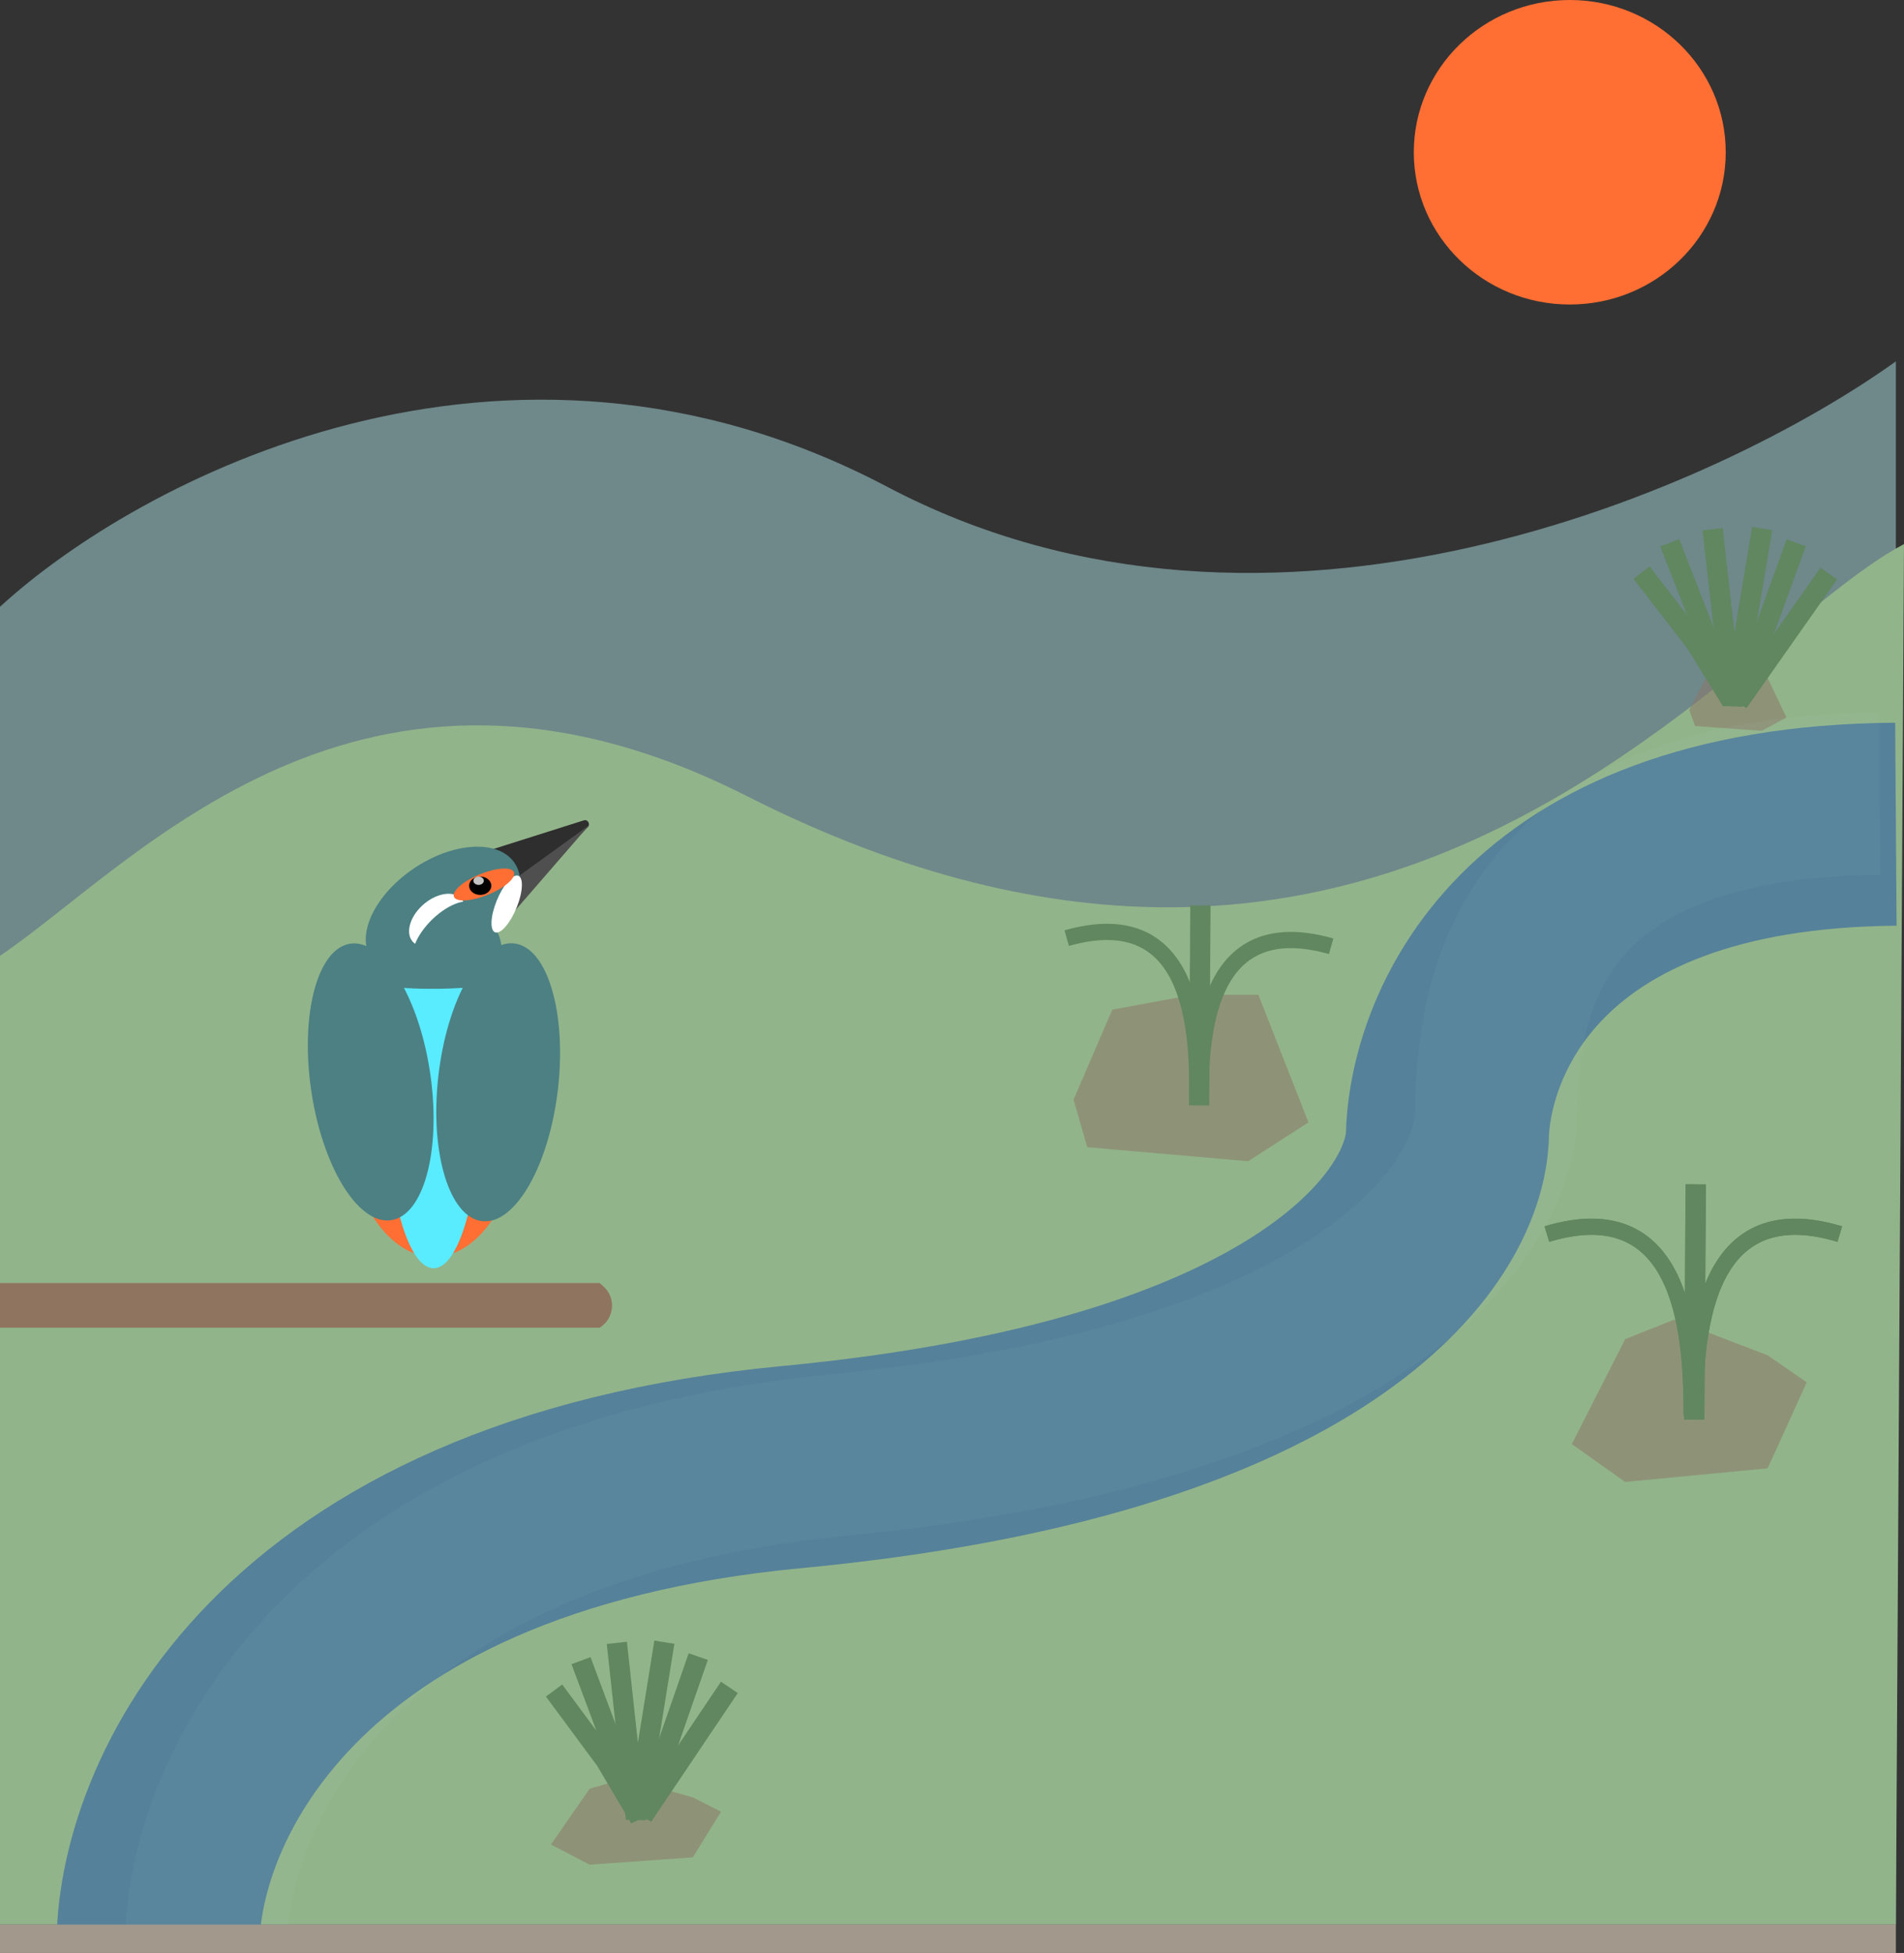 <svg width="469" height="481" viewBox="0 0 469 481" fill="none" xmlns="http://www.w3.org/2000/svg">
<rect x="0" y="0" width="469" height="481" fill="#333333" stroke="none"/>
<ellipse cx="386.672" cy="37.5" rx="38.418" ry="37.5" fill="#FF6E33"/>
<path d="M218.518 119.879C123.802 69.947 33.374 118.784 0 149.444V474H467V89C423.637 120.098 313.233 169.811 218.518 119.879Z" fill="#8CB1B5" fill-opacity="0.67"/>
<path d="M183.892 196.027C88.689 147.784 33.374 212.868 0 235.407V474H466.996L469 134C425.638 156.861 342.498 276.399 183.892 196.027Z" fill="#92B48A"/>
<path d="M143.816 202.044C144.801 201.732 145.507 202.986 144.768 203.735L125.593 223.177C125.132 223.643 124.379 223.547 124.06 222.981L117.672 211.635C117.354 211.069 117.639 210.333 118.253 210.139L143.816 202.044Z" fill="#2E2E2E"/>
<path d="M145.103 203.248L125.915 225.372L121.535 220.279L145.103 203.248Z" fill="#504F4F"/>
<ellipse cx="108.429" cy="261.978" rx="23.577" ry="35.315" fill="#4C8083"/>
<ellipse cx="106.811" cy="273.618" rx="21.682" ry="35.928" fill="#FF6E33"/>
<ellipse rx="12.865" ry="18.719" transform="matrix(0.787 0.617 -0.713 0.701 106.808 239.816)" fill="#4C8083"/>
<ellipse cx="106.811" cy="271.942" rx="11.444" ry="40.422" fill="#59EBFF"/>
<ellipse rx="14.812" ry="34.432" transform="matrix(0.995 -0.103 0.138 0.99 91.312 266.471)" fill="#4C8083"/>
<ellipse rx="14.812" ry="34.413" transform="matrix(0.995 0.103 -0.113 0.994 122.716 266.561)" fill="#4C8083"/>
<ellipse rx="12.862" ry="21.128" transform="matrix(0.711 0.703 -0.789 0.615 109.111 224.363)" fill="#4C8083"/>
<ellipse rx="20.55" ry="3.457" transform="matrix(1 -0.016 -0.015 1 108.463 240.064)" fill="#4C8083"/>
<ellipse rx="2.605" ry="7.528" transform="matrix(0.955 0.295 -0.372 0.928 124.811 222.661)" fill="white"/>
<ellipse rx="5.211" ry="7.931" transform="matrix(0.808 0.589 -0.687 0.727 107.652 226.657)" fill="white"/>
<ellipse rx="5.021" ry="10.359" transform="matrix(0.808 0.589 -0.687 0.727 109.857 230.084)" fill="#4C8083"/>
<ellipse rx="2.726" ry="7.981" transform="matrix(0.482 0.876 -0.92 0.391 119.207 217.844)" fill="#FF6E33"/>
<ellipse cx="118.285" cy="218.147" rx="2.735" ry="2.26" fill="black"/>
<ellipse cx="117.892" cy="216.916" rx="1.287" ry="1.029" fill="#C4C4C4"/>
<path d="M273.982 248.671L293.812 245L309.971 245L322.31 276.443L307.457 286L267.818 282.553L264.434 270.83L273.982 248.671Z" fill="#8B796A" fill-opacity="0.55"/>
<path d="M420.06 167.253L428.266 166L434.952 166L440.058 176.736L433.912 180L417.51 178.823L416.109 174.82L420.06 167.253Z" fill="#8B796A" fill-opacity="0.55"/>
<path d="M435.417 333.788L412.402 325L400.322 329.807L387.171 355.676L400.322 365L435.417 361.637L445.047 340.455L435.417 333.788Z" fill="#8B796A" fill-opacity="0.55"/>
<path d="M170.648 442.669L153.982 438L145.234 440.554L135.711 454.298L145.234 459.252L170.648 457.465L177.621 446.211L170.648 442.669Z" fill="#8B796A" fill-opacity="0.55"/>
<path d="M38.924 480C38.433 445.422 68.963 373.279 195.012 361.332C321.06 349.384 354.858 304.451 356.494 280.502C356.822 256.419 375.508 203.646 467.001 203" stroke="#55819A" stroke-width="50"/>
<path d="M50.799 479.916C50.308 444.481 80.853 370.551 206.962 358.308C333.071 346.064 366.885 300.017 368.522 275.475C368.849 250.795 371.471 196.162 463.008 195.5" stroke="#BAE4E7" stroke-opacity="0.04" stroke-width="40"/>
<path d="M417.703 291.686L417.34 349.615" stroke="#618760" stroke-width="5"/>
<path d="M417.703 291.686L417.34 349.615" stroke="#618760" stroke-width="5"/>
<path d="M417.501 348.695C417.615 331.169 418.417 293.475 453.187 303.943" stroke="#618760" stroke-width="4"/>
<path d="M417.501 348.695C417.615 331.169 418.417 293.475 453.187 303.943" stroke="#618760" stroke-width="4"/>
<path d="M416.717 348.695C416.603 331.169 415.802 293.475 381.032 303.943" stroke="#618760" stroke-width="4"/>
<path d="M416.717 348.695C416.603 331.169 415.802 293.475 381.032 303.943" stroke="#618760" stroke-width="4"/>
<path d="M295.695 223L295.367 272.262" stroke="#618760" stroke-width="5"/>
<path d="M295.682 271.111C295.785 256.207 296.508 224.153 327.898 233.055" stroke="#618760" stroke-width="4"/>
<path d="M294.967 269.111C294.864 254.207 294.14 222.153 262.751 231.055" stroke="#618760" stroke-width="4"/>
<rect y="474" width="467" height="7" fill="#A2998C"/>
<path d="M0 316H147.684L148.575 316.774C151.829 319.6 151.378 324.779 147.684 327V327H0V316Z" fill="#8F745F"/>
<path d="M411.294 133.682L426.454 172.508L417.631 158.209L404.357 141.043" stroke="#618760" stroke-width="5"/>
<path d="M434.077 130.175L426.765 173.643L421.848 130.338" stroke="#618760" stroke-width="5"/>
<path d="M450.469 141.267L428.198 172.944L442.457 133.683" stroke="#618760" stroke-width="5"/>
<path d="M143.117 409.001L157.628 447.827L149.183 433.528L136.477 416.362" stroke="#618760" stroke-width="5"/>
<path d="M163.649 404.456L156.65 447.924L151.944 404.619" stroke="#618760" stroke-width="5"/>
<path d="M179.665 415.584L158.348 447.262L171.996 408" stroke="#618760" stroke-width="5"/>
</svg>
